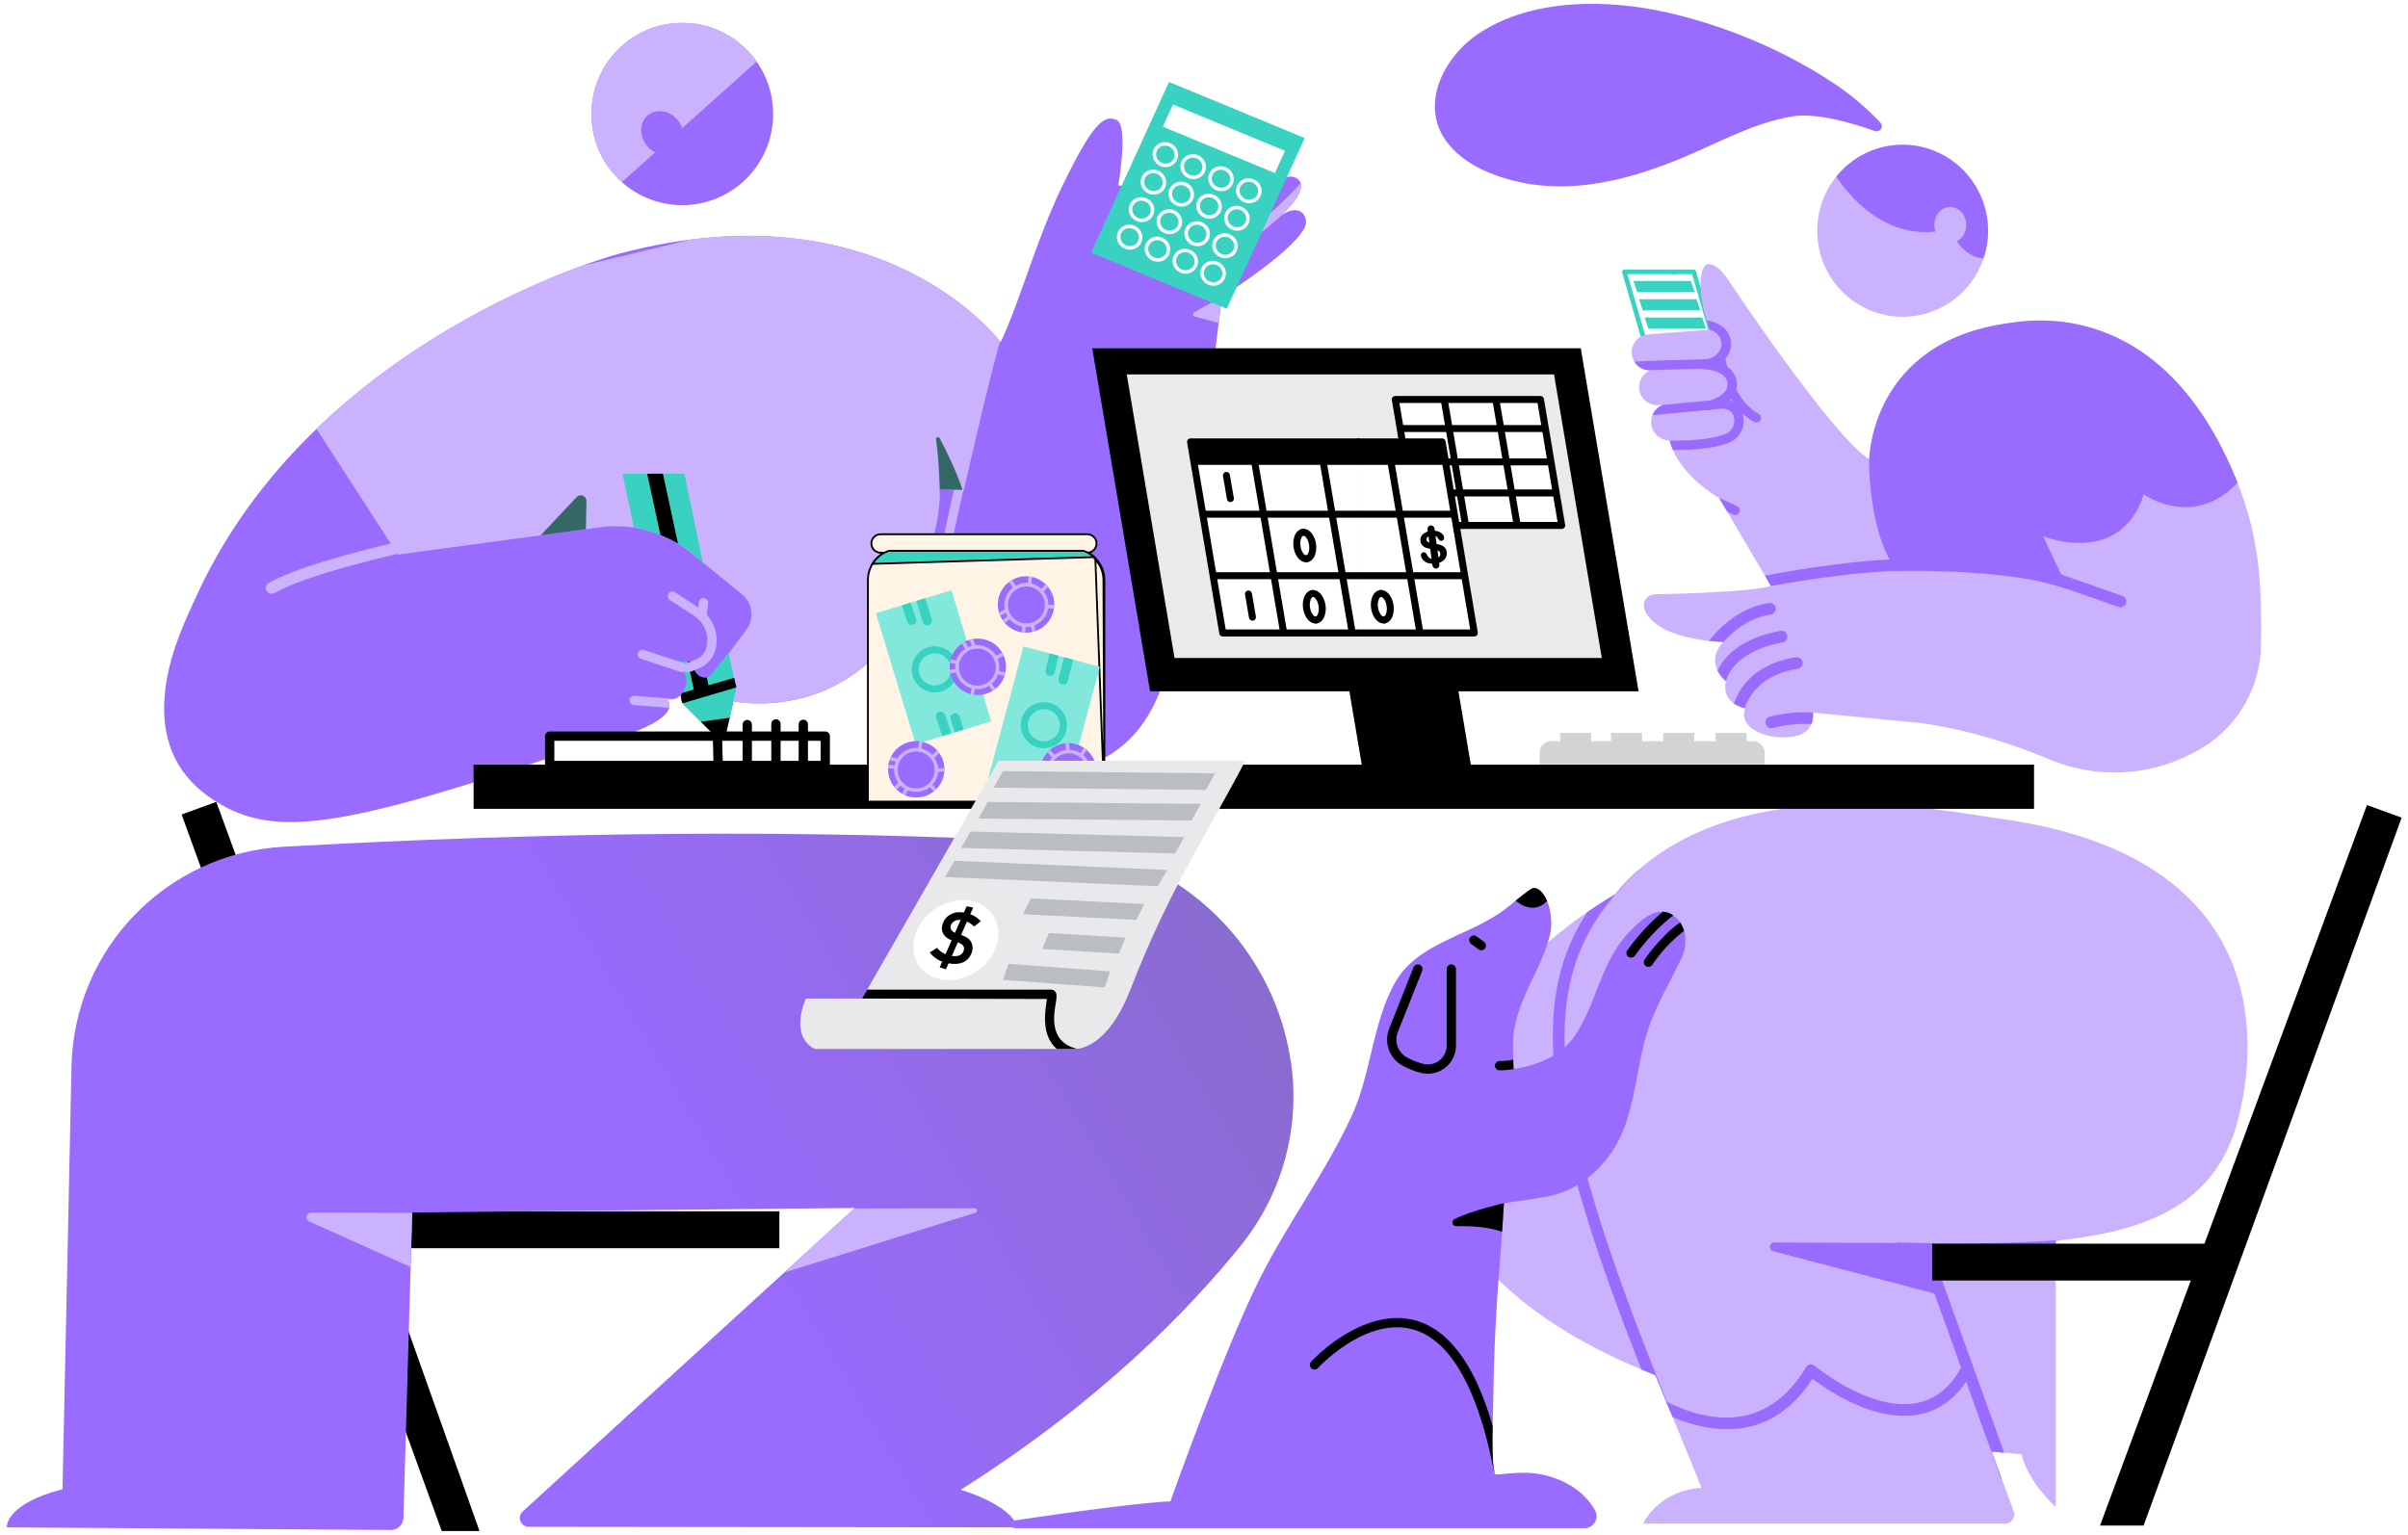 <svg width="265" height="169" viewBox="0 0 265 169" fill="none" xmlns="http://www.w3.org/2000/svg">
<path fill-rule="evenodd" clip-rule="evenodd" d="M40.23 133.331H85.769V137.394H41.71L52.768 168.527H48.613L19.989 89.654L23.805 88.263L40.23 133.331Z" fill="black"/>
<path fill-rule="evenodd" clip-rule="evenodd" d="M6.879 163.925C6.879 163.925 7.44 137.561 7.87 117.377C8.145 104.451 18.328 93.916 31.237 93.203C59.763 91.61 87.925 91.205 115.506 92.688C128.903 93.41 139.965 103.413 142.027 116.67C142.034 116.669 142.034 116.669 142.034 116.669C143.163 123.92 141.193 131.311 136.604 137.037C130.781 144.277 120.95 154.363 105.727 163.984C105.727 163.984 111.357 165.611 111.932 168.126C111.932 168.126 69.101 168.076 58.185 168.064C57.783 168.063 57.423 167.816 57.278 167.441C57.132 167.066 57.232 166.64 57.529 166.37C65.197 159.361 94.073 132.967 94.073 132.967L45.365 133.462C45.365 133.462 44.583 160.692 44.399 167.088C44.378 167.829 43.768 168.418 43.026 168.413C35.706 168.362 0.748 168.122 0.748 168.122C0.748 168.122 0.507 165.566 6.879 163.925Z" fill="url(#paint0_linear_1_12982)"/>
<path fill-rule="evenodd" clip-rule="evenodd" d="M94.01 133.024L107.264 132.993C107.39 132.993 107.498 133.085 107.517 133.211C107.536 133.336 107.462 133.457 107.34 133.495L86.294 140.078L94.01 133.024ZM45.364 133.5L45.193 139.473L34.014 134.441C33.797 134.343 33.678 134.108 33.728 133.876C33.778 133.643 33.984 133.477 34.221 133.479L45.364 133.5Z" fill="#CAB2FF"/>
<path fill-rule="evenodd" clip-rule="evenodd" d="M110.119 37.671C110.119 37.671 97.248 20.292 68.293 27.882C64.394 28.904 33.51 38.706 21.327 66.245C20.135 68.938 13.712 81.182 23.024 87.727C29.521 92.295 36.488 91.448 60.899 83.279C62.965 82.587 75.689 79.899 73.389 76.961C73.389 76.961 74.415 77.168 74.908 76.485C74.908 76.485 74.965 76.837 75.006 77.097C75.035 77.275 75.119 77.439 75.246 77.567C75.83 78.148 77.583 79.895 78.685 80.995C78.875 81.183 79.152 81.255 79.409 81.18C79.666 81.107 79.863 80.9 79.924 80.638C80.249 79.237 80.724 77.195 80.724 77.195C80.724 77.195 92.304 79.708 99.284 68.424C99.284 68.424 99.574 79.57 108.203 84.069C110.723 85.384 124.715 88.175 128.387 73.745C130.954 63.651 132.829 45.615 134.471 32.657C134.471 32.657 143.045 27.274 143.693 24.696C143.926 23.77 142.986 22.249 140.89 23.788C140.89 23.788 144.02 21.126 142.976 19.872C142.394 19.175 141.204 19.138 138.847 21.157C138.847 21.157 141.783 18.149 140.442 16.946C138.999 15.653 137.325 18.312 135.79 19.743C135.79 19.743 139.205 14.498 137.274 13.593C136.455 13.209 135.571 13.161 132.59 16.915C129.829 20.391 125.914 20.75 123.076 20.409C123.076 20.409 124.193 13.859 122.914 13.224C121.468 12.507 120.166 13.789 117.026 20.23C113.925 26.587 112.379 32.885 110.119 37.671Z" fill="url(#paint1_linear_1_12982)"/>
<path fill-rule="evenodd" clip-rule="evenodd" d="M76.049 26.366C98.439 23.552 109.084 36.352 110.047 37.577C108.587 42.786 106.082 53.916 106.082 53.916L103.447 53.879C103.489 60.382 99.296 68.155 99.296 68.155L99.28 68.428C92.643 79.152 81.704 77.373 80.671 77.22L81.008 75.524L80.131 73.064L79.858 72.367C79.858 72.367 81.068 70.745 82.14 69.308C83.045 68.095 82.834 66.385 81.661 65.43C79.316 63.518 75.844 60.688 75.844 60.688C75.824 60.672 75.804 60.657 75.784 60.641C72.994 58.507 69.469 57.572 65.989 58.044C58.613 59.042 43.783 61.051 43.783 61.051L34.83 47.208C45.275 37.131 57.528 31.64 64.052 29.258L76.049 26.366Z" fill="#CAB2FF"/>
<path fill-rule="evenodd" clip-rule="evenodd" d="M74.912 76.511C75.162 76.207 75.988 75.06 75.247 73.954L74.205 72.694C74.205 72.694 75.667 72.904 76.261 72.848C76.261 72.848 76.18 74.311 77.388 74.566C77.719 74.635 78.06 74.511 78.27 74.246C78.853 73.513 80.159 71.866 80.159 71.866C80.159 71.866 80.888 75.01 81.019 75.578C81.033 75.636 81.033 75.696 81.02 75.753C80.9 76.296 80.264 79.173 80.264 79.173L79.924 80.638C79.863 80.9 79.666 81.107 79.409 81.18C79.152 81.255 78.875 81.183 78.685 80.995C77.583 79.895 75.83 78.148 75.246 77.567C75.119 77.439 75.035 77.275 75.006 77.097L74.912 76.511ZM69.751 58.044C69.751 58.044 74.39 58.723 77.367 62.024L75.316 52.126L68.52 52.166L69.751 58.044Z" fill="#39D2C0"/>
<path fill-rule="evenodd" clip-rule="evenodd" d="M80.3 79.012L80.264 79.172L79.924 80.638C79.863 80.9 79.666 81.107 79.409 81.18C79.152 81.254 78.875 81.183 78.685 80.994L77.125 79.439L80.3 79.012ZM75.694 72.848C75.913 72.859 76.114 72.862 76.261 72.848C76.261 72.848 76.18 74.311 77.388 74.566C77.519 74.593 77.652 74.59 77.778 74.559L77.966 75.434L80.795 74.611L81.019 75.578C81.026 75.608 81.029 75.638 81.029 75.668L75.123 77.411C75.064 77.316 75.024 77.209 75.006 77.097L74.912 76.51C74.957 76.456 75.02 76.375 75.09 76.271L76.354 75.903L75.694 72.848ZM72.679 58.888L71.223 52.15L72.957 52.14L74.609 59.823C73.946 59.438 73.287 59.131 72.679 58.888Z" fill="black"/>
<path fill-rule="evenodd" clip-rule="evenodd" d="M73.637 77.918L69.74 77.606C69.458 77.584 69.247 77.337 69.27 77.055C69.292 76.773 69.539 76.562 69.821 76.585L74.211 76.936C73.79 77.042 73.389 76.961 73.389 76.961C73.641 77.284 73.713 77.604 73.637 77.918ZM75.402 73.086C75.438 73.059 75.478 73.036 75.522 73.019C75.522 73.019 76.013 72.826 76.536 72.621C77.152 72.38 77.609 71.85 77.759 71.205C77.759 71.205 77.759 71.205 77.759 71.205C78.064 69.89 77.515 68.525 76.385 67.787C75.101 66.948 73.728 66.051 73.728 66.051C73.491 65.896 73.424 65.579 73.579 65.342C73.734 65.105 74.051 65.038 74.288 65.193L76.844 66.862L76.912 66.281C76.945 66.001 77.2 65.799 77.481 65.832C77.762 65.865 77.963 66.121 77.93 66.401L77.783 67.648C78.691 68.659 79.074 70.069 78.757 71.436C78.757 71.437 78.757 71.437 78.757 71.437C78.532 72.41 77.841 73.21 76.91 73.575C76.387 73.781 75.896 73.973 75.896 73.973C75.714 74.045 75.515 74.004 75.375 73.885C75.246 73.982 75.073 74.016 74.908 73.961L70.535 72.519C70.266 72.43 70.121 72.14 70.209 71.871C70.298 71.603 70.588 71.457 70.856 71.546L75.229 72.988C75.294 73.01 75.353 73.043 75.402 73.086ZM106.263 48.303C106.263 48.303 102.53 63.957 101.711 70.948C101.678 71.229 101.879 71.484 102.161 71.517C102.441 71.55 102.696 71.348 102.728 71.067C103.544 64.113 107.261 48.541 107.261 48.541C107.326 48.266 107.156 47.989 106.88 47.924C106.606 47.858 106.33 48.028 106.263 48.303ZM46.54 59.001C37.652 60.993 32.222 62.685 29.583 64.155C29.274 64.326 29.163 64.717 29.335 65.026C29.507 65.335 29.897 65.446 30.206 65.274C32.791 63.835 38.116 62.202 46.82 60.251C47.165 60.174 47.382 59.831 47.305 59.486C47.228 59.141 46.885 58.924 46.54 59.001ZM134.629 32.556C134.526 32.622 134.471 32.657 134.471 32.657C134.351 33.595 134.231 34.56 134.111 35.546L131.482 34.855C131.382 34.828 131.307 34.744 131.295 34.641C131.281 34.538 131.331 34.438 131.42 34.386L134.629 32.556ZM143.142 20.172C143.574 21.506 140.89 23.788 140.89 23.788C140.967 23.731 141.043 23.679 141.116 23.631C139.244 25.346 136.716 27.382 134.276 28.456C134.017 28.571 133.715 28.453 133.601 28.194C133.487 27.935 133.604 27.633 133.863 27.519C137.972 25.71 142.329 21.064 143.142 20.172ZM140.792 17.799C140.768 19.188 138.847 21.157 138.847 21.157C138.988 21.035 139.126 20.921 139.261 20.814C137.375 22.627 134.643 25.023 132.244 26.242C131.992 26.37 131.683 26.269 131.555 26.017C131.427 25.765 131.528 25.456 131.78 25.328C135.65 23.363 140.402 18.225 140.792 17.799ZM137.662 15.906C137.14 17.67 135.79 19.743 135.79 19.743C135.832 19.704 135.875 19.664 135.916 19.623C134.353 21.259 132.243 23.05 129.869 23.95C129.604 24.05 129.308 23.917 129.208 23.653C129.108 23.389 129.241 23.092 129.505 22.992C133.603 21.438 136.855 17.065 137.662 15.906Z" fill="#CAB2FF"/>
<path fill-rule="evenodd" clip-rule="evenodd" d="M59.497 58.924L63.459 54.718C63.637 54.529 63.914 54.469 64.154 54.568C64.395 54.666 64.55 54.903 64.544 55.163L64.477 58.25L59.497 58.924ZM103.438 54.514C103.427 53.956 103.347 50.65 103.006 48.382C102.981 48.274 103.04 48.165 103.144 48.127C103.246 48.088 103.363 48.133 103.413 48.231C104.153 49.641 105.278 51.928 105.922 53.915L103.447 53.881C103.448 54.091 103.445 54.302 103.438 54.514Z" fill="#346864"/>
<path d="M75.085 22.583C80.607 22.583 85.084 18.091 85.084 12.55C85.084 7.009 80.607 2.518 75.085 2.518C69.562 2.518 65.086 7.009 65.086 12.55C65.086 18.091 69.562 22.583 75.085 22.583Z" fill="#996BFF"/>
<path fill-rule="evenodd" clip-rule="evenodd" d="M68.437 20.042C66.381 18.204 65.086 15.527 65.086 12.55C65.086 7.013 69.566 2.518 75.085 2.518C78.465 2.518 81.456 4.204 83.266 6.784L75.077 14.105C74.979 13.817 74.829 13.536 74.627 13.277C73.771 12.183 72.299 11.903 71.341 12.652C70.384 13.402 70.301 14.898 71.156 15.991C71.422 16.331 71.748 16.592 72.099 16.769L68.437 20.042Z" fill="#CAB2FF"/>
<path d="M186.403 29.925H178.762L181.984 41.023H189.625L186.403 29.925Z" fill="white"/>
<path fill-rule="evenodd" clip-rule="evenodd" d="M182.173 40.77H184.585C184.724 40.77 184.838 40.883 184.838 41.023C184.838 41.163 184.724 41.276 184.585 41.276H181.983C181.871 41.276 181.772 41.202 181.741 41.094L178.519 29.995C178.497 29.919 178.512 29.837 178.56 29.773C178.608 29.709 178.682 29.672 178.762 29.672H184.122C184.262 29.672 184.375 29.785 184.375 29.925C184.375 30.065 184.262 30.178 184.122 30.178H179.099L182.173 40.77Z" fill="#39D2C0"/>
<path fill-rule="evenodd" clip-rule="evenodd" d="M186.213 30.178H184.122C183.982 30.178 183.869 30.065 183.869 29.925C183.869 29.785 183.982 29.672 184.122 29.672H186.403C186.515 29.672 186.614 29.746 186.645 29.854L189.867 40.952C189.889 41.029 189.875 41.111 189.827 41.175C189.779 41.239 189.704 41.276 189.625 41.276H184.585C184.445 41.276 184.331 41.163 184.332 41.023C184.332 40.883 184.446 40.77 184.585 40.77H189.287L186.213 30.178Z" fill="#39D2C0"/>
<path d="M186.076 30.921H179.75L180.174 32.149H186.5L186.076 30.921Z" fill="#39D2C0"/>
<path d="M186.696 32.938H180.37L180.794 34.165H187.12L186.696 32.938Z" fill="#39D2C0"/>
<path d="M187.317 34.954H180.991L181.415 36.181H187.741L187.317 34.954Z" fill="#39D2C0"/>
<path d="M187.937 36.967H181.611L182.035 38.194H188.361L187.937 36.967Z" fill="#39D2C0"/>
<path d="M188.557 38.983H182.231L182.655 40.211H188.981L188.557 38.983Z" fill="#39D2C0"/>
<path fill-rule="evenodd" clip-rule="evenodd" d="M188.162 36.297C187.912 35.592 186.421 31.184 187.573 29.313C187.651 29.191 187.775 29.106 187.916 29.079C188.326 29.013 189.2 29.186 190.436 31.179C190.436 31.179 201.661 48.038 205.713 50.557C205.713 50.557 205.821 37.684 220.978 35.579C223.081 35.286 237.868 32.413 246.155 52.929C248.897 59.717 248.866 65.144 248.817 70.945C248.785 75.543 246.399 79.805 242.493 82.232C237.375 85.415 231.028 85.912 225.477 83.564C221.753 81.994 216.946 80.399 211.49 79.596L199.511 78.438C199.511 78.438 200.11 81.711 195.15 81.081C195.15 81.081 191.246 80.566 192.026 77.947C192.026 77.947 189.394 77.521 189.938 74.978C189.938 74.978 187.443 73.031 189.658 70.655C189.658 70.655 182.457 70.569 180.993 67.139C180.87 66.843 180.862 66.51 180.974 66.208C181.108 65.835 181.457 65.438 182.306 65.409C182.306 65.409 192.268 65.256 194.889 64.505L189.194 54.818C189.194 54.818 184.759 52.38 183.737 48.483C182.684 48.487 181.79 47.675 181.709 46.608C181.64 45.696 182.188 44.878 183 44.565L182.534 44.6C181.432 44.683 180.471 43.856 180.388 42.755C180.322 41.867 180.847 41.069 181.631 40.751C180.567 40.8 179.651 39.993 179.571 38.926C179.489 37.838 180.305 36.889 181.391 36.807L188.162 36.297Z" fill="url(#paint2_linear_1_12982)"/>
<path fill-rule="evenodd" clip-rule="evenodd" d="M199.347 79.701C197.003 79.566 195.121 80.129 195.121 80.129C194.781 80.231 194.424 80.038 194.323 79.7C194.222 79.361 194.414 79.004 194.753 78.901C194.753 78.901 197.491 78.08 200.598 78.544L199.511 78.439C199.511 78.439 199.624 79.055 199.347 79.701ZM190.82 77.447C191.269 76.087 192.794 73.088 197.642 72.348C197.991 72.295 198.319 72.535 198.371 72.885C198.425 73.234 198.184 73.561 197.834 73.615C193.559 74.267 192.324 76.953 192.009 77.945C191.909 77.926 191.344 77.809 190.82 77.447ZM189.013 73.805C189.639 72.469 191.347 70.298 195.936 69.443C196.283 69.379 196.619 69.608 196.683 69.956C196.748 70.303 196.517 70.638 196.17 70.703C190.445 71.769 189.92 75.059 189.938 74.979C189.938 74.979 189.365 74.532 189.013 73.805ZM188.068 70.546C188.818 69.574 191.19 66.871 194.692 66.369C195.041 66.319 195.367 66.562 195.417 66.912C195.467 67.262 195.223 67.587 194.874 67.637C192.409 67.99 190.602 69.606 189.649 70.662C189.53 70.659 188.913 70.638 188.068 70.546ZM225.327 64.062L233.148 66.811C233.481 66.929 233.848 66.753 233.966 66.419C234.082 66.086 233.907 65.72 233.574 65.603L225.752 62.853C225.418 62.736 225.053 62.912 224.935 63.245C224.818 63.579 224.994 63.945 225.327 64.062ZM194.222 63.37C195.043 63.207 204.081 61.452 210.674 61.523C211.027 61.527 211.312 61.817 211.308 62.17C211.304 62.524 211.013 62.808 210.66 62.804C203.859 62.731 194.714 64.557 194.889 64.507L194.222 63.37ZM189.194 54.819L191.176 55.71C191.434 55.829 191.544 56.134 191.426 56.391C191.306 56.647 191.001 56.759 190.745 56.64L190.085 56.333L189.194 54.819ZM187.826 35.255C188.986 35.444 189.811 36.063 190.11 36.553C190.781 37.646 190.515 38.719 189.875 39.483C189.916 39.686 189.986 39.997 190.093 40.375C190.248 40.484 190.378 40.598 190.487 40.711C191.08 41.327 191.119 41.981 191.13 42.183C191.143 42.426 191.121 42.652 191.07 42.862C191.629 43.913 192.415 44.95 193.526 45.547C193.774 45.681 193.868 45.992 193.735 46.241C193.602 46.49 193.29 46.584 193.04 46.45C192.57 46.197 192.147 45.878 191.767 45.516C191.768 45.52 191.77 45.525 191.771 45.53C192.187 46.831 191.52 48.236 190.244 48.733C188.302 49.495 185.58 49.546 184.093 49.505C183.95 49.177 183.829 48.836 183.737 48.484C183.606 48.484 187.629 48.658 189.87 47.779C190.651 47.474 191.055 46.609 190.787 45.815C190.783 45.806 190.781 45.797 190.778 45.788C190.586 45.26 190.061 44.926 189.499 44.979L188.444 45.079C188.241 45.139 188.113 45.165 188.113 45.165C188.011 45.186 187.908 45.175 187.819 45.138L181.849 45.702C182.057 45.185 182.473 44.769 183 44.566L188.255 44.067C188.567 43.968 189.037 43.785 189.438 43.484C189.815 43.201 190.139 42.805 190.107 42.239C190.1 42.127 190.078 41.765 189.749 41.422C189.342 41 188.542 40.645 187.014 40.61C186.973 40.609 186.933 40.603 186.896 40.593C185.106 40.652 183.272 40.68 181.448 40.752C180.778 40.721 180.184 40.352 179.85 39.802C182.501 39.651 185.206 39.641 187.792 39.534C188.157 39.519 188.555 39.331 188.874 39.046C188.918 38.968 188.982 38.903 189.06 38.857C189.457 38.399 189.626 37.761 189.237 37.088C188.876 36.465 188.162 36.298 188.162 36.298C188.103 36.131 187.974 35.755 187.826 35.255ZM191.066 45.181C190.893 45.254 190.866 45.33 190.854 45.355C190.88 45.316 190.914 45.281 190.951 45.251C190.986 45.223 191.024 45.2 191.066 45.181L191.075 45.178L191.066 45.181ZM190.491 43.912C190.442 43.965 190.39 44.017 190.337 44.066C190.459 44.108 190.577 44.159 190.69 44.22C190.62 44.118 190.555 44.015 190.491 43.912Z" fill="#996BFF"/>
<path fill-rule="evenodd" clip-rule="evenodd" d="M205.671 50.531L205.713 50.558C205.713 50.558 205.821 37.684 220.978 35.58C223.081 35.288 237.868 32.413 246.155 52.93C246.185 53.001 246.213 53.072 246.241 53.143C241.329 58.313 235.93 54.416 235.93 54.416C233.289 62.488 224.847 59.02 224.847 59.02L227.578 64.852C221.199 62.509 208.792 62.849 208.792 62.849C206.219 59.607 205.731 53.769 205.671 50.531Z" fill="#996BFF"/>
<path fill-rule="evenodd" clip-rule="evenodd" d="M224.592 63.989C224.592 63.989 222.944 58.671 221.758 54.847C221.705 54.675 221.792 54.492 221.958 54.424C222.124 54.356 222.315 54.427 222.397 54.587C224.497 58.693 227.662 64.879 227.662 64.879L224.592 63.989Z" fill="#996BFF"/>
<path fill-rule="evenodd" clip-rule="evenodd" d="M177.75 98.418C189.643 83.992 214.27 89.343 219.691 90.058C254.78 94.684 246.997 121.638 245.729 125.08C242.944 132.635 236.238 135.557 226.232 136.573V165.894C226.232 165.894 223.177 163.166 222.475 160.068C222.475 160.068 221.271 159.994 219.188 159.785C219.188 159.785 220.773 164.086 221.607 166.351C221.722 166.661 221.677 167.007 221.488 167.277C221.299 167.549 220.991 167.71 220.66 167.71H180.815C182.985 163.749 187.258 163.782 187.258 163.782C185.588 159.601 183.866 155.535 182.171 151.384C171.259 147.024 161.637 140.552 158.702 130.996C157.563 127.289 156.89 110.976 177.75 98.418Z" fill="url(#paint3_linear_1_12982)"/>
<path fill-rule="evenodd" clip-rule="evenodd" d="M183.362 154.278C187.329 156.28 194.197 158.137 198.749 150.498C198.845 150.336 199.008 150.225 199.194 150.193C199.379 150.163 199.569 150.215 199.714 150.337C199.714 150.337 202.56 152.744 206.062 153.933C208.081 154.618 210.325 154.908 212.342 153.998C213.677 153.395 214.901 152.264 215.902 150.402C216.068 150.091 216.457 149.973 216.769 150.141C217.081 150.309 217.197 150.697 217.029 151.008C215.867 153.172 214.421 154.465 212.868 155.165C210.551 156.212 207.969 155.934 205.649 155.146C202.893 154.21 200.518 152.566 199.465 151.77C194.888 158.81 188.405 157.815 184.068 155.985L183.765 155.256C183.659 154.999 183.553 154.741 183.446 154.484L183.362 154.278Z" fill="#996BFF"/>
<path fill-rule="evenodd" clip-rule="evenodd" d="M212.126 136.838C212.126 136.838 201.25 136.793 195.264 136.769C195.02 136.768 194.811 136.95 194.779 137.193C194.748 137.437 194.902 137.666 195.139 137.727C201.411 139.372 213.426 142.524 213.426 142.524L212.126 136.838Z" fill="#996BFF"/>
<path fill-rule="evenodd" clip-rule="evenodd" d="M227.016 136.489C226.756 136.518 226.495 136.546 226.232 136.573V137.824C221.456 138.123 217.031 138.198 212.716 138.139L220.556 159.915C220.157 159.879 219.698 159.837 219.188 159.786L220.331 162.889C220.265 162.823 220.212 162.743 220.178 162.649L211.346 138.117C210.539 138.1 209.736 138.08 208.933 138.056C208.58 138.045 208.302 137.749 208.313 137.397C208.323 137.043 208.619 136.765 208.971 136.776C214.718 136.949 220.533 136.928 227.016 136.489ZM180.969 95.211C173.667 101.722 170.788 108.827 172.801 121.205C174.172 129.635 177.788 140.468 183.791 155.135C183.831 155.231 183.845 155.333 183.837 155.43C183.281 154.086 182.725 152.74 182.172 151.384C181.66 151.181 181.153 150.972 180.648 150.758C175.761 138.398 172.763 128.949 171.537 121.411C170.037 112.195 171.155 105.783 174.68 100.397C175.647 99.728 176.669 99.069 177.75 98.418C178.741 97.216 179.819 96.152 180.969 95.211Z" fill="#996BFF"/>
<path d="M209.384 34.871C214.575 34.871 218.782 30.633 218.782 25.404C218.782 20.175 214.575 15.936 209.384 15.936C204.193 15.936 199.986 20.175 199.986 25.404C199.986 30.633 204.193 34.871 209.384 34.871Z" fill="#CAB2FF"/>
<path fill-rule="evenodd" clip-rule="evenodd" d="M202.088 19.438C203.812 17.302 206.441 15.935 209.385 15.935C214.572 15.935 218.783 20.178 218.783 25.403C218.783 26.471 218.608 27.498 218.283 28.456C216.626 28.311 215.684 27.076 215.36 26.56C215.966 26.248 216.387 25.56 216.387 24.762C216.387 23.672 215.6 22.786 214.628 22.786C213.657 22.786 212.869 23.672 212.869 24.762C212.869 25.02 212.913 25.267 212.994 25.492C207.039 26.134 203.252 21.218 202.088 19.438ZM206.356 14.428C206.6 14.51 206.867 14.417 207.007 14.201C207.145 13.985 207.121 13.702 206.946 13.514C206.896 13.453 206.839 13.393 206.78 13.331C205.299 11.787 203.631 10.385 201.854 9.2C196.389 5.552 189.877 2.824 183.476 1.376C176.863 -0.119 168.608 -0.203 162.765 3.667C158.921 6.212 156.046 11.599 159.36 15.805C160.549 17.314 162.257 18.363 164.022 19.069C171.168 21.927 178.619 20.124 185.408 17.262C189.273 15.632 193.116 13.472 197.326 12.801C199.969 12.38 204.046 13.61 206.356 14.428Z" fill="#996BFF"/>
<path fill-rule="evenodd" clip-rule="evenodd" d="M242.601 136.894L260.484 88.613L264.3 90.004L235.903 167.924H231.108L241.097 140.955H212.646V136.894H242.601Z" fill="black"/>
<path d="M173.963 38.337H120.203L126.564 76.093H180.324L173.963 38.337Z" fill="black"/>
<path d="M160.185 74.212H148.182L149.928 84.576H161.931L160.185 74.212Z" fill="black"/>
<path d="M171.022 41.215H123.998L129.256 72.428H176.28L171.022 41.215Z" fill="#EAEAEB"/>
<path d="M169.53 43.974H153.552L155.888 57.838H171.866L169.53 43.974Z" fill="white"/>
<path fill-rule="evenodd" clip-rule="evenodd" d="M154.007 44.358L154.815 49.154C154.85 49.363 154.709 49.561 154.499 49.596C154.29 49.632 154.092 49.491 154.056 49.281L153.173 44.037C153.154 43.926 153.185 43.812 153.259 43.725C153.332 43.639 153.439 43.589 153.552 43.589H169.53C169.718 43.589 169.878 43.725 169.909 43.91L170.793 49.154C170.828 49.363 170.686 49.561 170.477 49.596C170.268 49.632 170.07 49.491 170.035 49.281L169.205 44.358H154.007Z" fill="black"/>
<path fill-rule="evenodd" clip-rule="evenodd" d="M171.411 57.454L170.035 49.282C169.999 49.073 170.14 48.874 170.35 48.839C170.559 48.804 170.757 48.945 170.792 49.154L172.245 57.775C172.263 57.886 172.232 58 172.159 58.087C172.086 58.173 171.979 58.223 171.866 58.223H155.888C155.7 58.223 155.54 58.087 155.509 57.902L154.056 49.282C154.021 49.073 154.162 48.874 154.372 48.839C154.581 48.804 154.779 48.945 154.814 49.154L156.213 57.454H171.411Z" fill="black"/>
<path fill-rule="evenodd" clip-rule="evenodd" d="M161.675 57.838H160.896L158.545 43.974H159.325L161.675 57.838ZM167.359 57.838H166.579L164.229 43.974H165.008L167.359 57.838Z" fill="black"/>
<path fill-rule="evenodd" clip-rule="evenodd" d="M171.328 54.647H155.35L155.221 53.878H171.199L171.328 54.647ZM170.753 51.229H154.775L154.646 50.461H170.624L170.753 51.229ZM170.134 47.554H154.156L154.025 46.785H170.005L170.134 47.554Z" fill="black"/>
<path fill-rule="evenodd" clip-rule="evenodd" d="M149.498 69.674H162.25L158.707 48.642H149.499" fill="white"/>
<path fill-rule="evenodd" clip-rule="evenodd" d="M158.382 49.026H149.498C149.286 49.026 149.114 48.853 149.114 48.641C149.114 48.429 149.286 48.257 149.498 48.257H158.707C158.895 48.257 159.055 48.392 159.086 48.577L162.629 69.61C162.648 69.722 162.617 69.836 162.544 69.922C162.471 70.008 162.363 70.058 162.25 70.058H149.498C149.286 70.058 149.114 69.886 149.114 69.674C149.114 69.462 149.286 69.29 149.498 69.29H161.796L158.382 49.026Z" fill="black"/>
<path fill-rule="evenodd" clip-rule="evenodd" d="M149.498 48.642H131.021L134.565 69.674H149.498" fill="white"/>
<path fill-rule="evenodd" clip-rule="evenodd" d="M134.889 69.29H149.498C149.71 69.29 149.883 69.462 149.883 69.674C149.882 69.886 149.711 70.058 149.498 70.058H134.564C134.377 70.058 134.217 69.923 134.186 69.738L130.642 48.705C130.623 48.594 130.655 48.48 130.728 48.393C130.801 48.307 130.908 48.257 131.021 48.257H149.498C149.71 48.257 149.883 48.429 149.883 48.641C149.883 48.853 149.711 49.026 149.498 49.026H131.476L134.889 69.29Z" fill="black"/>
<path d="M158.707 48.642H131.022L131.447 51.167H159.133L158.707 48.642Z" fill="black"/>
<path fill-rule="evenodd" clip-rule="evenodd" d="M161.254 63.757H133.567L133.438 62.988H161.124L161.254 63.757ZM160.112 56.983H132.427L132.297 56.214H159.983L160.112 56.983Z" fill="black"/>
<path fill-rule="evenodd" clip-rule="evenodd" d="M141.66 69.674H140.881L137.316 48.642H138.095L141.66 69.674ZM149.205 69.674H148.424L144.859 48.642H145.639L149.205 69.674ZM156.654 69.674H155.875L152.31 48.642H153.089L156.654 69.674Z" fill="black"/>
<path d="M159.217 60.822C159.233 61.032 159.193 61.227 159.096 61.406C158.993 61.581 158.843 61.725 158.635 61.84C158.427 61.949 158.175 62.018 157.879 62.041C157.523 62.069 157.228 62.029 156.987 61.915C156.819 61.835 156.674 61.718 156.561 61.57C156.444 61.422 156.382 61.275 156.37 61.129C156.364 61.041 156.388 60.965 156.448 60.902C156.504 60.834 156.577 60.798 156.672 60.791C156.747 60.785 156.814 60.804 156.873 60.844C156.932 60.888 156.982 60.958 157.025 61.048C157.079 61.157 157.136 61.245 157.197 61.314C157.253 61.384 157.333 61.441 157.432 61.482C157.536 61.523 157.663 61.538 157.819 61.526C158.034 61.509 158.206 61.446 158.334 61.338C158.462 61.23 158.517 61.103 158.506 60.957C158.497 60.84 158.454 60.75 158.373 60.682C158.297 60.615 158.198 60.568 158.08 60.538C157.961 60.508 157.803 60.481 157.609 60.453C157.348 60.414 157.128 60.362 156.946 60.298C156.764 60.234 156.621 60.137 156.505 60.009C156.394 59.88 156.331 59.718 156.315 59.513C156.3 59.323 156.341 59.148 156.435 58.988C156.534 58.833 156.68 58.704 156.874 58.61C157.073 58.511 157.311 58.453 157.587 58.432C157.807 58.415 158 58.424 158.164 58.465C158.329 58.506 158.47 58.569 158.582 58.648C158.694 58.728 158.777 58.815 158.835 58.908C158.892 59.002 158.925 59.093 158.932 59.186C158.939 59.269 158.915 59.349 158.859 59.417C158.8 59.49 158.727 59.531 158.637 59.538C158.552 59.544 158.49 59.529 158.442 59.494C158.393 59.454 158.343 59.394 158.286 59.305C158.21 59.178 158.122 59.082 158.026 59.016C157.93 58.95 157.782 58.922 157.576 58.938C157.391 58.953 157.243 59.004 157.134 59.096C157.025 59.183 156.973 59.285 156.981 59.397C156.987 59.465 157.012 59.527 157.056 59.573C157.1 59.623 157.153 59.659 157.226 59.692C157.299 59.721 157.372 59.745 157.444 59.764C157.516 59.778 157.633 59.798 157.797 59.824C158.001 59.857 158.19 59.892 158.36 59.932C158.525 59.978 158.671 60.036 158.792 60.105C158.914 60.174 159.012 60.269 159.087 60.386C159.161 60.503 159.203 60.647 159.217 60.822Z" fill="black"/>
<path fill-rule="evenodd" clip-rule="evenodd" d="M157.1 58.27L157.647 62.256C157.676 62.466 157.87 62.613 158.079 62.584C158.29 62.556 158.437 62.361 158.409 62.151L157.862 58.166C157.834 57.956 157.639 57.809 157.429 57.837C157.219 57.866 157.072 58.06 157.1 58.27Z" fill="black"/>
<path fill-rule="evenodd" clip-rule="evenodd" d="M134.588 52.397L135.028 54.952C135.064 55.16 135.263 55.301 135.472 55.265C135.681 55.229 135.822 55.03 135.785 54.821L135.345 52.267C135.31 52.057 135.111 51.917 134.902 51.953C134.693 51.989 134.552 52.188 134.588 52.397Z" fill="black"/>
<path fill-rule="evenodd" clip-rule="evenodd" d="M137.015 65.449L137.455 68.004C137.49 68.213 137.69 68.353 137.899 68.317C138.108 68.281 138.249 68.082 138.212 67.873L137.772 65.319C137.736 65.11 137.538 64.969 137.329 65.005C137.12 65.041 136.979 65.24 137.015 65.449Z" fill="black"/>
<path fill-rule="evenodd" clip-rule="evenodd" d="M143.434 58.974C143.551 58.956 143.65 59.053 143.744 59.172C143.902 59.367 144.017 59.654 144.065 59.979C144.112 60.305 144.082 60.612 143.987 60.844C143.93 60.985 143.863 61.106 143.746 61.123C143.536 61.154 143.391 61.349 143.421 61.559C143.452 61.769 143.646 61.914 143.856 61.884C144.152 61.841 144.415 61.653 144.597 61.344C144.805 60.988 144.91 60.45 144.826 59.869C144.741 59.288 144.488 58.802 144.187 58.52C143.925 58.275 143.62 58.17 143.323 58.213C143.113 58.243 142.968 58.438 142.999 58.648C143.029 58.858 143.224 59.004 143.434 58.974Z" fill="black"/>
<path fill-rule="evenodd" clip-rule="evenodd" d="M143.746 61.122C143.63 61.139 143.53 61.042 143.435 60.923C143.279 60.728 143.163 60.442 143.116 60.116C143.069 59.79 143.098 59.483 143.192 59.251C143.25 59.11 143.318 58.989 143.434 58.972C143.644 58.942 143.79 58.747 143.76 58.537C143.729 58.327 143.533 58.181 143.323 58.212C143.027 58.255 142.766 58.442 142.584 58.751C142.374 59.108 142.271 59.645 142.355 60.226C142.439 60.807 142.691 61.293 142.994 61.575C143.256 61.82 143.56 61.926 143.856 61.883C144.066 61.852 144.212 61.657 144.182 61.447C144.152 61.237 143.956 61.091 143.746 61.122Z" fill="black"/>
<path fill-rule="evenodd" clip-rule="evenodd" d="M144.481 65.716C144.599 65.699 144.697 65.796 144.792 65.915C144.949 66.11 145.065 66.396 145.112 66.722C145.16 67.048 145.13 67.355 145.035 67.587C144.978 67.728 144.911 67.849 144.793 67.866C144.583 67.896 144.438 68.091 144.469 68.301C144.499 68.511 144.694 68.657 144.904 68.626C145.2 68.583 145.462 68.396 145.645 68.086C145.853 67.73 145.958 67.192 145.873 66.611C145.789 66.031 145.536 65.545 145.235 65.262C144.972 65.017 144.667 64.912 144.371 64.955C144.161 64.986 144.016 65.181 144.046 65.391C144.077 65.601 144.271 65.746 144.481 65.716Z" fill="black"/>
<path fill-rule="evenodd" clip-rule="evenodd" d="M144.793 67.864C144.677 67.881 144.578 67.785 144.483 67.666C144.327 67.47 144.211 67.184 144.164 66.858C144.116 66.532 144.146 66.225 144.24 65.993C144.297 65.852 144.365 65.731 144.481 65.715C144.691 65.684 144.838 65.489 144.807 65.279C144.777 65.069 144.581 64.924 144.371 64.954C144.075 64.997 143.813 65.184 143.631 65.494C143.422 65.85 143.318 66.388 143.403 66.969C143.487 67.55 143.739 68.036 144.041 68.318C144.304 68.563 144.608 68.668 144.904 68.625C145.114 68.595 145.26 68.399 145.23 68.189C145.199 67.98 145.003 67.834 144.793 67.864Z" fill="black"/>
<path fill-rule="evenodd" clip-rule="evenodd" d="M151.969 65.713C152.086 65.696 152.184 65.793 152.279 65.912C152.437 66.107 152.552 66.393 152.6 66.719C152.647 67.045 152.617 67.352 152.522 67.584C152.465 67.725 152.398 67.846 152.281 67.863C152.071 67.893 151.926 68.088 151.956 68.298C151.986 68.508 152.181 68.654 152.391 68.624C152.687 68.581 152.95 68.393 153.132 68.084C153.34 67.727 153.445 67.19 153.36 66.609C153.276 66.028 153.023 65.542 152.722 65.26C152.459 65.015 152.154 64.91 151.858 64.953C151.648 64.983 151.503 65.178 151.534 65.388C151.564 65.598 151.759 65.744 151.969 65.713Z" fill="black"/>
<path fill-rule="evenodd" clip-rule="evenodd" d="M152.281 67.862C152.164 67.879 152.065 67.782 151.97 67.663C151.814 67.467 151.698 67.181 151.651 66.856C151.604 66.53 151.633 66.223 151.727 65.991C151.784 65.85 151.853 65.729 151.969 65.712C152.179 65.681 152.325 65.486 152.295 65.276C152.264 65.066 152.068 64.921 151.858 64.951C151.562 64.994 151.301 65.182 151.119 65.491C150.909 65.847 150.806 66.385 150.89 66.966C150.974 67.547 151.226 68.033 151.529 68.315C151.791 68.56 152.095 68.665 152.391 68.622C152.601 68.592 152.747 68.397 152.717 68.187C152.686 67.977 152.491 67.831 152.281 67.862Z" fill="black"/>
<path d="M143.582 15.196L128.649 9.02L120.074 27.809L135.007 33.985L143.582 15.196Z" fill="#39D2C0"/>
<path d="M141.419 16.604L129.085 11.503L127.971 13.946L140.304 19.046L141.419 16.604Z" fill="white"/>
<path fill-rule="evenodd" clip-rule="evenodd" d="M128.638 16.115C129.158 16.34 129.408 16.927 129.191 17.428C128.974 17.929 128.375 18.148 127.855 17.923L127.703 18.276C128.42 18.587 129.244 18.272 129.543 17.58C129.843 16.889 129.508 16.073 128.791 15.762L128.638 16.115Z" fill="white"/>
<path fill-rule="evenodd" clip-rule="evenodd" d="M127.855 17.924C127.336 17.699 127.086 17.112 127.303 16.611C127.519 16.11 128.118 15.891 128.638 16.116L128.791 15.763C128.072 15.452 127.249 15.767 126.949 16.458C126.65 17.15 126.984 17.966 127.703 18.277L127.855 17.924Z" fill="white"/>
<path fill-rule="evenodd" clip-rule="evenodd" d="M127.328 19.143C127.847 19.368 128.097 19.955 127.88 20.456C127.663 20.957 127.064 21.176 126.545 20.951L126.392 21.304C127.11 21.615 127.933 21.3 128.233 20.608C128.532 19.917 128.198 19.101 127.48 18.79L127.328 19.143Z" fill="white"/>
<path fill-rule="evenodd" clip-rule="evenodd" d="M126.545 20.952C126.025 20.727 125.775 20.14 125.992 19.64C126.209 19.139 126.808 18.919 127.328 19.144L127.48 18.791C126.762 18.48 125.938 18.795 125.639 19.486C125.339 20.178 125.674 20.994 126.392 21.305L126.545 20.952Z" fill="white"/>
<path fill-rule="evenodd" clip-rule="evenodd" d="M126.017 22.171C126.537 22.396 126.787 22.983 126.57 23.484C126.353 23.985 125.754 24.205 125.234 23.98L125.082 24.332C125.799 24.643 126.623 24.328 126.922 23.637C127.222 22.945 126.887 22.129 126.17 21.819L126.017 22.171Z" fill="white"/>
<path fill-rule="evenodd" clip-rule="evenodd" d="M125.234 23.981C124.714 23.756 124.465 23.169 124.681 22.668C124.898 22.167 125.497 21.947 126.017 22.172L126.17 21.82C125.451 21.509 124.627 21.823 124.328 22.515C124.028 23.206 124.363 24.022 125.082 24.333L125.234 23.981Z" fill="white"/>
<path fill-rule="evenodd" clip-rule="evenodd" d="M124.706 25.199C125.226 25.424 125.476 26.011 125.259 26.512C125.042 27.013 124.443 27.233 123.923 27.008L123.771 27.36C124.488 27.671 125.312 27.357 125.611 26.665C125.911 25.973 125.576 25.157 124.859 24.847L124.706 25.199Z" fill="white"/>
<path fill-rule="evenodd" clip-rule="evenodd" d="M123.924 27.009C123.404 26.784 123.154 26.197 123.371 25.696C123.588 25.195 124.187 24.975 124.706 25.2L124.859 24.848C124.14 24.537 123.317 24.851 123.017 25.543C122.718 26.235 123.052 27.05 123.771 27.361L123.924 27.009Z" fill="white"/>
<path fill-rule="evenodd" clip-rule="evenodd" d="M131.701 17.439C132.22 17.664 132.47 18.252 132.253 18.752C132.037 19.253 131.438 19.473 130.918 19.248L130.765 19.601C131.483 19.911 132.306 19.597 132.606 18.905C132.905 18.213 132.571 17.397 131.853 17.087L131.701 17.439Z" fill="white"/>
<path fill-rule="evenodd" clip-rule="evenodd" d="M130.918 19.249C130.398 19.024 130.148 18.437 130.365 17.936C130.582 17.435 131.181 17.215 131.701 17.44L131.853 17.088C131.135 16.777 130.311 17.091 130.012 17.783C129.712 18.475 130.047 19.29 130.765 19.601L130.918 19.249Z" fill="white"/>
<path fill-rule="evenodd" clip-rule="evenodd" d="M130.39 20.468C130.91 20.692 131.16 21.28 130.943 21.78C130.726 22.281 130.127 22.501 129.607 22.276L129.454 22.629C130.172 22.939 130.996 22.625 131.295 21.933C131.595 21.241 131.26 20.425 130.543 20.115L130.39 20.468Z" fill="white"/>
<path fill-rule="evenodd" clip-rule="evenodd" d="M129.607 22.277C129.087 22.052 128.838 21.465 129.054 20.964C129.271 20.463 129.87 20.244 130.39 20.468L130.543 20.116C129.824 19.805 129 20.119 128.701 20.811C128.401 21.503 128.736 22.318 129.454 22.63L129.607 22.277Z" fill="white"/>
<path fill-rule="evenodd" clip-rule="evenodd" d="M129.079 23.496C129.599 23.721 129.849 24.308 129.632 24.809C129.415 25.309 128.816 25.529 128.297 25.304L128.144 25.657C128.861 25.967 129.685 25.653 129.985 24.961C130.284 24.269 129.95 23.454 129.232 23.143L129.079 23.496Z" fill="white"/>
<path fill-rule="evenodd" clip-rule="evenodd" d="M128.297 25.305C127.777 25.08 127.527 24.493 127.744 23.992C127.961 23.491 128.56 23.272 129.079 23.497L129.232 23.144C128.513 22.833 127.69 23.147 127.39 23.839C127.091 24.531 127.425 25.347 128.144 25.658L128.297 25.305Z" fill="white"/>
<path fill-rule="evenodd" clip-rule="evenodd" d="M127.769 26.524C128.288 26.749 128.538 27.336 128.321 27.837C128.105 28.338 127.506 28.557 126.986 28.332L126.833 28.685C127.551 28.995 128.374 28.681 128.674 27.989C128.973 27.297 128.639 26.482 127.921 26.171L127.769 26.524Z" fill="white"/>
<path fill-rule="evenodd" clip-rule="evenodd" d="M126.986 28.333C126.466 28.108 126.216 27.521 126.433 27.02C126.65 26.519 127.249 26.3 127.769 26.525L127.921 26.172C127.203 25.861 126.379 26.175 126.08 26.867C125.78 27.559 126.115 28.375 126.833 28.686L126.986 28.333Z" fill="white"/>
<path fill-rule="evenodd" clip-rule="evenodd" d="M134.763 18.767C135.283 18.992 135.533 19.579 135.316 20.079C135.099 20.58 134.5 20.8 133.98 20.575L133.828 20.928C134.545 21.238 135.369 20.924 135.668 20.232C135.968 19.54 135.633 18.724 134.916 18.414L134.763 18.767Z" fill="white"/>
<path fill-rule="evenodd" clip-rule="evenodd" d="M133.98 20.576C133.46 20.351 133.211 19.764 133.427 19.263C133.644 18.762 134.243 18.543 134.763 18.767L134.916 18.415C134.197 18.104 133.373 18.418 133.074 19.11C132.774 19.802 133.109 20.617 133.828 20.929L133.98 20.576Z" fill="white"/>
<path fill-rule="evenodd" clip-rule="evenodd" d="M133.452 21.795C133.972 22.02 134.222 22.607 134.005 23.108C133.788 23.608 133.189 23.828 132.67 23.603L132.517 23.956C133.234 24.266 134.058 23.952 134.358 23.26C134.657 22.568 134.323 21.753 133.605 21.442L133.452 21.795Z" fill="white"/>
<path fill-rule="evenodd" clip-rule="evenodd" d="M132.67 23.604C132.15 23.379 131.9 22.792 132.117 22.291C132.334 21.79 132.933 21.571 133.452 21.796L133.605 21.443C132.887 21.132 132.063 21.446 131.763 22.138C131.464 22.83 131.798 23.646 132.517 23.957L132.67 23.604Z" fill="white"/>
<path fill-rule="evenodd" clip-rule="evenodd" d="M132.142 24.823C132.661 25.048 132.911 25.635 132.694 26.136C132.478 26.637 131.879 26.856 131.359 26.631L131.206 26.984C131.924 27.294 132.747 26.98 133.047 26.288C133.346 25.596 133.012 24.781 132.294 24.47L132.142 24.823Z" fill="white"/>
<path fill-rule="evenodd" clip-rule="evenodd" d="M131.359 26.632C130.839 26.407 130.589 25.82 130.806 25.319C131.023 24.818 131.622 24.599 132.142 24.824L132.294 24.471C131.576 24.16 130.752 24.474 130.453 25.166C130.153 25.858 130.488 26.674 131.206 26.985L131.359 26.632Z" fill="white"/>
<path fill-rule="evenodd" clip-rule="evenodd" d="M130.831 27.848C131.351 28.073 131.601 28.66 131.384 29.161C131.167 29.662 130.568 29.882 130.048 29.657L129.896 30.009C130.613 30.32 131.437 30.006 131.736 29.314C132.036 28.622 131.701 27.806 130.984 27.496L130.831 27.848Z" fill="white"/>
<path fill-rule="evenodd" clip-rule="evenodd" d="M130.048 29.658C129.529 29.433 129.279 28.846 129.496 28.345C129.712 27.844 130.311 27.624 130.831 27.849L130.984 27.497C130.265 27.186 129.442 27.5 129.142 28.192C128.843 28.884 129.177 29.699 129.896 30.01L130.048 29.658Z" fill="white"/>
<path fill-rule="evenodd" clip-rule="evenodd" d="M137.825 20.091C138.345 20.316 138.595 20.903 138.378 21.404C138.161 21.905 137.562 22.124 137.043 21.899L136.89 22.252C137.607 22.563 138.431 22.248 138.73 21.556C139.03 20.865 138.695 20.049 137.978 19.738L137.825 20.091Z" fill="white"/>
<path fill-rule="evenodd" clip-rule="evenodd" d="M137.043 21.9C136.523 21.675 136.273 21.088 136.49 20.587C136.707 20.087 137.306 19.867 137.825 20.092L137.978 19.739C137.259 19.428 136.436 19.743 136.136 20.434C135.837 21.126 136.171 21.942 136.89 22.253L137.043 21.9Z" fill="white"/>
<path fill-rule="evenodd" clip-rule="evenodd" d="M136.515 23.119C137.035 23.344 137.284 23.931 137.068 24.432C136.851 24.933 136.252 25.152 135.732 24.927L135.579 25.28C136.297 25.591 137.12 25.276 137.42 24.584C137.719 23.893 137.385 23.077 136.667 22.767L136.515 23.119Z" fill="white"/>
<path fill-rule="evenodd" clip-rule="evenodd" d="M135.732 24.928C135.212 24.703 134.962 24.116 135.179 23.616C135.396 23.115 135.995 22.895 136.515 23.12L136.667 22.767C135.949 22.456 135.125 22.771 134.826 23.462C134.526 24.154 134.861 24.97 135.579 25.281L135.732 24.928Z" fill="white"/>
<path fill-rule="evenodd" clip-rule="evenodd" d="M135.204 26.147C135.724 26.372 135.974 26.959 135.757 27.46C135.54 27.961 134.941 28.181 134.421 27.956L134.269 28.308C134.986 28.619 135.81 28.305 136.109 27.613C136.409 26.921 136.074 26.105 135.357 25.795L135.204 26.147Z" fill="white"/>
<path fill-rule="evenodd" clip-rule="evenodd" d="M134.421 27.956C133.902 27.732 133.652 27.145 133.869 26.644C134.085 26.143 134.684 25.923 135.204 26.148L135.357 25.796C134.638 25.484 133.815 25.799 133.515 26.491C133.216 27.183 133.55 27.998 134.269 28.309L134.421 27.956Z" fill="white"/>
<path fill-rule="evenodd" clip-rule="evenodd" d="M133.893 29.175C134.413 29.4 134.663 29.988 134.446 30.488C134.229 30.989 133.63 31.209 133.111 30.984L132.958 31.337C133.675 31.647 134.499 31.333 134.799 30.641C135.098 29.949 134.764 29.133 134.046 28.823L133.893 29.175Z" fill="white"/>
<path fill-rule="evenodd" clip-rule="evenodd" d="M133.111 30.985C132.591 30.76 132.341 30.173 132.558 29.672C132.775 29.171 133.374 28.951 133.894 29.176L134.046 28.824C133.328 28.513 132.504 28.827 132.204 29.519C131.905 30.211 132.239 31.026 132.958 31.337L133.111 30.985Z" fill="white"/>
<path d="M223.845 84.17H52.121V89.031H223.845V84.17Z" fill="black"/>
<path fill-rule="evenodd" clip-rule="evenodd" d="M175.107 81.591H177.296V80.674H180.714V81.591H183.044V80.674H186.462V81.591H188.794V80.674H192.212V81.591H192.94C193.274 81.591 193.594 81.725 193.831 81.962C194.067 82.197 194.2 82.518 194.2 82.852V84.131H169.439C169.439 84.131 169.439 83.49 169.439 82.852C169.439 82.518 169.572 82.197 169.808 81.962C170.045 81.725 170.365 81.591 170.7 81.591H171.689V80.674H175.107V81.591Z" fill="#D2D3D5"/>
<path d="M90.383 81.08H60.322V84.51H90.383V81.08Z" fill="white"/>
<path fill-rule="evenodd" clip-rule="evenodd" d="M76.584 80.517V81.542H61.005V83.746H76.584V84.771H60.492C60.209 84.771 59.98 84.542 59.98 84.259V81.029C59.98 80.746 60.209 80.517 60.492 80.517H76.584Z" fill="black"/>
<path fill-rule="evenodd" clip-rule="evenodd" d="M76.584 80.517H90.819C91.102 80.517 91.332 80.746 91.332 81.029V84.259C91.332 84.542 91.102 84.771 90.819 84.771H76.584C76.107 84.269 76.29 83.989 76.584 83.746H90.307V81.542H76.584C76.39 81.164 76.342 80.813 76.584 80.517Z" fill="black"/>
<path fill-rule="evenodd" clip-rule="evenodd" d="M78.445 81.185L78.529 84.403C78.537 84.686 78.772 84.909 79.055 84.903C79.338 84.895 79.561 84.659 79.554 84.376L79.47 81.158C79.463 80.876 79.227 80.652 78.944 80.66C78.662 80.667 78.438 80.903 78.445 81.185ZM84.88 79.686V84.206C84.88 84.489 85.109 84.718 85.392 84.718C85.675 84.718 85.905 84.489 85.905 84.206V79.686C85.905 79.403 85.675 79.174 85.392 79.174C85.109 79.174 84.88 79.403 84.88 79.686ZM81.722 79.76V83.915C81.722 84.198 81.952 84.427 82.234 84.427C82.517 84.427 82.747 84.198 82.747 83.915V79.76C82.747 79.477 82.517 79.248 82.234 79.248C81.952 79.248 81.722 79.477 81.722 79.76ZM87.892 79.731V83.806C87.892 84.088 88.121 84.319 88.404 84.319C88.687 84.319 88.917 84.088 88.917 83.806V79.731C88.917 79.449 88.687 79.218 88.404 79.218C88.121 79.218 87.892 79.449 87.892 79.731Z" fill="black"/>
<g filter="url(#filter0_d_1_12982)">
<path d="M121.534 84.235H121.434H95.615H95.515V84.135H95.615C95.515 84.135 95.515 84.135 95.515 84.135V84.134V84.133V84.132V84.13V84.128V84.126V84.123V84.119V84.116V84.112V84.107V84.103V84.097V84.092V84.086V84.08V84.073V84.066V84.059V84.051V84.043V84.035V84.026V84.017V84.007V83.997V83.987V83.976V83.965V83.954V83.942V83.93V83.918V83.905V83.892V83.879V83.865V83.851V83.837V83.822V83.807V83.791V83.776V83.76V83.743V83.726V83.709V83.692V83.674V83.656V83.637V83.619V83.6V83.58V83.56V83.54V83.52V83.499V83.478V83.457V83.435V83.413V83.391V83.368V83.346V83.322V83.299V83.275V83.251V83.226V83.202V83.177V83.151V83.126V83.1V83.073V83.047V83.02V82.993V82.965V82.938V82.91V82.881V82.853V82.824V82.795V82.765V82.736V82.706V82.675V82.645V82.614V82.583V82.551V82.52V82.488V82.455V82.423V82.39V82.357V82.324V82.29V82.256V82.222V82.188V82.153V82.118V82.083V82.048V82.012V81.976V81.94V81.903V81.867V81.83V81.793V81.755V81.718V81.68V81.641V81.603V81.564V81.525V81.486V81.447V81.407V81.367V81.327V81.287V81.246V81.205V81.164V81.123V81.082V81.04V80.998V80.956V80.913V80.871V80.828V80.785V80.742V80.698V80.654V80.61V80.566V80.522V80.477V80.432V80.387V80.342V80.297V80.251V80.205V80.159V80.113V80.067V80.02V79.973V79.926V79.879V79.831V79.784V79.736V79.688V79.64V79.591V79.543V79.494V79.445V79.396V79.347V79.297V79.247V79.198V79.147V79.097V79.047V78.996V78.945V78.894V78.843V78.792V78.741V78.689V78.637V78.585V78.533V78.481V78.429V78.376V78.323V78.27V78.217V78.164V78.111V78.057V78.004V77.95V77.896V77.841V77.787V77.733V77.678V77.624V77.569V77.514V77.459V77.403V77.348V77.292V77.237V77.181V77.125V77.069V77.012V76.956V76.9V76.843V76.786V76.729V76.672V76.615V76.558V76.501V76.443V76.385V76.328V76.27V76.212V76.154V76.096V76.037V75.979V75.921V75.862V75.803V75.745V75.686V75.626V75.567V75.508V75.449V75.389V75.33V75.27V75.211V75.151V75.091V75.031V74.971V74.911V74.85V74.79V74.73V74.669V74.609V74.548V74.487V74.426V74.365V74.304V74.243V74.182V74.121V74.06V73.998V73.937V73.875V73.814V73.752V73.691V73.629V73.567V73.505V73.443V73.381V73.319V73.257V73.195V73.133V73.07V73.008V72.946V72.883V72.821V72.758V72.696V72.633V72.57V72.508V72.445V72.382V72.32V72.257V72.194V72.131V72.068V72.005V71.942V71.879V71.816V71.753V71.689V71.626V71.563V71.5V71.437V71.374V71.31V71.247V71.184V71.12V71.057V70.994V70.93V70.867V70.804V70.74V70.677V70.614V70.55V70.487V70.423V70.36V70.296V70.233V70.17V70.106V70.043V69.979V69.916V69.853V69.789V69.726V69.663V69.599V69.536V69.473V69.409V69.346V69.283V69.22V69.156V69.093V69.03V68.967V68.904V68.841V68.778V68.715V68.652V68.589V68.526V68.463V68.4V68.337V68.274V68.212V68.149V68.086V68.023V67.961V67.898V67.836V67.773V67.711V67.649V67.586V67.524V67.462V67.4V67.338V67.276V67.214V67.152V67.09V67.028V66.966V66.905V66.843V66.782V66.72V66.659V66.598V66.536V66.475V66.414V66.353V66.292V66.231V66.17V66.11V66.049V65.989V65.928V65.868V65.807V65.747V65.687V65.627V65.567V65.507V65.447V65.388V65.328V65.269V65.209V65.15V65.091V65.032V64.973V64.914V64.855V64.796V64.738V64.679V64.621V64.563V64.505V64.447V64.389V64.331V64.273V64.216V64.158V64.101V64.044V63.987V63.93V63.873V63.816V63.76V63.703V63.647V63.591V63.535V63.479V63.423V63.368V63.312V63.257V63.202V63.146V63.092V63.037V62.982V62.928V62.873V62.819V62.765V62.711V62.657V62.603V62.55V62.497V62.444V62.391V62.338V62.285V62.233V62.18V62.128V62.076V62.024V61.972V61.921V61.87V61.818V61.767V61.717V61.666V61.615V61.565V61.515V61.465V61.415V61.365V61.316V61.267V61.218V61.169V61.12V61.072V61.023V60.975V60.927V60.88V60.832V60.785V60.738V60.691V60.644V60.597V60.551V60.505V60.459V60.413V60.368V60.322V60.277V60.232V60.188V60.143V60.099V60.055V60.011V59.967V59.924V59.881V59.838C95.515 58.939 95.873 58.077 96.508 57.442L96.508 57.442C96.754 57.197 97.032 56.993 97.334 56.835H96.908C96.348 56.835 95.893 56.381 95.893 55.821C95.893 55.261 96.348 54.806 96.908 54.806H119.658C120.219 54.806 120.673 55.261 120.673 55.821C120.673 56.362 120.249 56.806 119.713 56.834C120.015 56.992 120.295 57.196 120.541 57.442C120.541 57.442 120.541 57.442 120.541 57.442M121.534 84.235L121.434 59.838C121.434 58.966 121.088 58.129 120.47 57.513L120.541 57.442M121.534 84.235V84.135V59.838C121.534 58.939 121.177 58.078 120.541 57.442M121.534 84.235L120.541 57.442" fill="#FFF4E5" stroke="black" stroke-width="0.2"/>
<path d="M119.268 56.641L119.252 56.635H119.235H97.815H97.798L97.782 56.641C97.307 56.807 96.871 57.079 96.508 57.442L96.508 57.442C96.364 57.586 96.235 57.742 96.12 57.907L96.007 58.07L96.205 58.063L120.153 57.331L120.433 57.322L120.211 57.151C119.924 56.931 119.606 56.759 119.268 56.641Z" fill="#39D2C0" stroke="black" stroke-width="0.2"/>
<path d="M104.715 60.971L96.392 63.494L100.765 77.921L109.088 75.399L104.715 60.971Z" fill="#83E8DC"/>
<path fill-rule="evenodd" clip-rule="evenodd" d="M102.877 67.913C103.853 67.913 104.646 68.706 104.646 69.682C104.646 70.659 103.853 71.452 102.877 71.452C102.664 71.452 102.492 71.624 102.492 71.836C102.492 72.048 102.664 72.221 102.877 72.221C104.277 72.221 105.415 71.083 105.415 69.682C105.415 68.281 104.277 67.144 102.877 67.144C102.664 67.144 102.492 67.316 102.492 67.528C102.492 67.74 102.664 67.913 102.877 67.913Z" fill="#39D2C0"/>
<path fill-rule="evenodd" clip-rule="evenodd" d="M102.877 71.452C101.899 71.452 101.107 70.659 101.107 69.682C101.107 68.706 101.899 67.913 102.877 67.913C103.088 67.913 103.261 67.74 103.261 67.528C103.261 67.316 103.088 67.144 102.877 67.144C101.475 67.144 100.339 68.281 100.339 69.682C100.339 71.083 101.475 72.221 102.877 72.221C103.088 72.221 103.261 72.048 103.261 71.836C103.261 71.624 103.088 71.452 102.877 71.452Z" fill="#39D2C0"/>
<path fill-rule="evenodd" clip-rule="evenodd" d="M103.695 77.033L103.032 75.002C102.945 74.733 103.092 74.444 103.36 74.356C103.629 74.268 103.918 74.415 104.007 74.684L104.677 76.736L103.695 77.033ZM105.075 76.615L104.628 75.169C104.545 74.899 104.696 74.612 104.966 74.528C105.237 74.445 105.524 74.596 105.607 74.866L106.056 76.317L105.075 76.615ZM101.819 61.849L102.542 64.189C102.626 64.459 102.474 64.746 102.204 64.829C101.934 64.913 101.647 64.762 101.564 64.491L100.837 62.146L101.819 61.849ZM100.213 62.335L100.822 64.109C100.914 64.377 100.771 64.668 100.503 64.76C100.235 64.852 99.944 64.709 99.852 64.442L99.232 62.633L100.213 62.335Z" fill="#39D2C0"/>
<path d="M121.035 69.396L112.633 67.149L108.738 81.713L117.139 83.96L121.035 69.396Z" fill="#83E8DC"/>
<path fill-rule="evenodd" clip-rule="evenodd" d="M115.81 74.323C116.64 74.838 116.895 75.93 116.38 76.76C115.865 77.59 114.773 77.845 113.944 77.33C113.763 77.218 113.526 77.273 113.414 77.454C113.302 77.634 113.357 77.871 113.538 77.983C114.728 78.722 116.294 78.355 117.033 77.165C117.772 75.975 117.406 74.409 116.216 73.67C116.035 73.558 115.799 73.614 115.687 73.794C115.575 73.974 115.63 74.211 115.81 74.323Z" fill="#39D2C0"/>
<path fill-rule="evenodd" clip-rule="evenodd" d="M113.944 77.331C113.113 76.815 112.859 75.724 113.374 74.894C113.889 74.064 114.98 73.808 115.81 74.324C115.99 74.436 116.228 74.38 116.34 74.2C116.452 74.02 116.396 73.782 116.216 73.671C115.025 72.932 113.46 73.299 112.721 74.489C111.982 75.679 112.347 77.245 113.538 77.984C113.718 78.095 113.955 78.04 114.067 77.86C114.179 77.68 114.123 77.442 113.944 77.331Z" fill="#39D2C0"/>
<path fill-rule="evenodd" clip-rule="evenodd" d="M111.695 82.502L112.203 80.427C112.271 80.152 112.549 79.984 112.823 80.051C113.097 80.118 113.266 80.396 113.199 80.671L112.686 82.767L111.695 82.502ZM113.088 82.875L113.471 81.411C113.543 81.138 113.823 80.973 114.096 81.045C114.37 81.116 114.534 81.396 114.462 81.67L114.079 83.14L113.088 82.875ZM118.11 68.612L117.491 70.982C117.419 71.255 117.139 71.42 116.866 71.348C116.592 71.277 116.428 70.996 116.5 70.723L117.12 68.347L118.11 68.612ZM116.49 68.179L116.071 70.007C116.009 70.283 115.733 70.455 115.457 70.392C115.181 70.329 115.009 70.054 115.072 69.778L115.5 67.914L116.49 68.179Z" fill="#39D2C0"/>
<path d="M112.915 65.638C114.629 65.638 116.018 64.249 116.018 62.535C116.018 60.822 114.629 59.432 112.915 59.432C111.201 59.432 109.812 60.822 109.812 62.535C109.812 64.249 111.201 65.638 112.915 65.638Z" fill="#996BFF"/>
<path fill-rule="evenodd" clip-rule="evenodd" d="M112.955 60.557C114.077 60.557 114.988 61.468 114.988 62.59C114.988 63.713 114.077 64.624 112.955 64.624C112.847 64.624 112.759 64.712 112.759 64.819C112.759 64.927 112.847 65.014 112.955 65.014C114.292 65.014 115.378 63.928 115.378 62.59C115.378 61.253 114.292 60.166 112.955 60.166C112.847 60.166 112.759 60.254 112.759 60.362C112.759 60.47 112.847 60.557 112.955 60.557Z" fill="#CAB2FF"/>
<path fill-rule="evenodd" clip-rule="evenodd" d="M112.955 64.624C111.833 64.624 110.922 63.713 110.922 62.59C110.922 61.468 111.833 60.557 112.955 60.557C113.062 60.557 113.149 60.47 113.149 60.362C113.149 60.254 113.062 60.166 112.955 60.166C111.617 60.166 110.531 61.253 110.531 62.59C110.531 63.928 111.617 65.014 112.955 65.014C113.062 65.014 113.149 64.927 113.149 64.819C113.149 64.712 113.062 64.624 112.955 64.624Z" fill="#CAB2FF"/>
<path fill-rule="evenodd" clip-rule="evenodd" d="M112.453 65.603L112.481 64.861C112.485 64.754 112.576 64.669 112.684 64.674C112.792 64.678 112.876 64.769 112.872 64.876L112.842 65.637C112.71 65.634 112.58 65.622 112.453 65.603ZM113.589 65.564L113.398 64.806C113.373 64.701 113.436 64.595 113.541 64.569C113.644 64.543 113.751 64.606 113.778 64.71L113.965 65.455C113.843 65.499 113.717 65.535 113.589 65.564ZM110.334 64.257L110.918 63.796C111.003 63.729 111.126 63.743 111.192 63.828C111.259 63.913 111.245 64.035 111.16 64.102L110.571 64.568C110.486 64.469 110.407 64.366 110.334 64.257ZM109.939 63.418L110.67 63.023C110.764 62.971 110.884 63.007 110.935 63.101C110.986 63.196 110.95 63.315 110.855 63.366L110.076 63.789C110.023 63.669 109.978 63.545 109.939 63.418ZM115.984 62.993L115.279 62.96C115.171 62.955 115.088 62.864 115.093 62.756C115.098 62.648 115.189 62.565 115.297 62.57L116.017 62.603C116.014 62.735 116.003 62.865 115.984 62.993ZM115.086 60.318C115.179 60.41 115.266 60.507 115.348 60.609L114.776 61.197C114.7 61.274 114.577 61.276 114.5 61.201C114.422 61.126 114.421 61.002 114.496 60.925L115.086 60.318ZM111.369 59.844L111.876 60.602C111.937 60.691 111.912 60.812 111.823 60.873C111.733 60.932 111.611 60.908 111.552 60.819L111.044 60.06C111.146 59.981 111.255 59.909 111.369 59.844ZM113.184 59.443C113.315 59.454 113.445 59.474 113.571 59.501L113.495 60.276C113.483 60.384 113.387 60.462 113.281 60.451C113.173 60.441 113.095 60.345 113.105 60.238L113.184 59.443Z" fill="#CAB2FF"/>
<path d="M104.529 69.047C104.335 70.75 105.557 72.288 107.26 72.483C108.963 72.677 110.501 71.454 110.695 69.752C110.89 68.049 109.667 66.511 107.964 66.317C106.262 66.122 104.724 67.345 104.529 69.047Z" fill="#996BFF"/>
<path fill-rule="evenodd" clip-rule="evenodd" d="M109.572 69.663C109.445 70.778 108.436 71.579 107.321 71.452C106.206 71.325 105.404 70.316 105.531 69.202C105.544 69.095 105.467 68.997 105.36 68.984C105.253 68.972 105.155 69.051 105.143 69.158C104.992 70.486 105.948 71.688 107.277 71.84C108.606 71.992 109.808 71.036 109.96 69.708C109.972 69.601 109.895 69.502 109.788 69.49C109.681 69.478 109.584 69.556 109.572 69.663Z" fill="#CAB2FF"/>
<path fill-rule="evenodd" clip-rule="evenodd" d="M105.531 69.201C105.659 68.086 106.667 67.284 107.782 67.412C108.897 67.539 109.699 68.548 109.572 69.663C109.56 69.769 109.637 69.866 109.744 69.878C109.851 69.89 109.948 69.813 109.96 69.707C110.112 68.377 109.156 67.175 107.827 67.024C106.497 66.872 105.295 67.827 105.143 69.157C105.131 69.263 105.208 69.36 105.315 69.372C105.422 69.384 105.519 69.307 105.531 69.201Z" fill="#CAB2FF"/>
<path fill-rule="evenodd" clip-rule="evenodd" d="M104.616 68.592L105.35 68.705C105.456 68.721 105.529 68.82 105.513 68.927C105.497 69.035 105.397 69.107 105.29 69.091L104.538 68.975C104.556 68.845 104.582 68.716 104.616 68.592ZM104.526 69.726L105.301 69.622C105.407 69.609 105.506 69.683 105.52 69.79C105.534 69.897 105.459 69.995 105.352 70.01L104.591 70.111C104.561 69.985 104.54 69.856 104.526 69.726ZM106.193 66.64L106.586 67.273C106.642 67.364 106.614 67.485 106.522 67.541C106.431 67.598 106.31 67.57 106.254 67.478L105.858 66.84C105.965 66.767 106.077 66.7 106.193 66.64ZM107.072 66.343L107.382 67.113C107.422 67.213 107.374 67.328 107.274 67.368C107.174 67.408 107.06 67.359 107.02 67.259L106.688 66.437C106.813 66.397 106.941 66.367 107.072 66.343ZM106.809 72.397L106.921 71.7C106.938 71.594 107.039 71.522 107.145 71.539C107.251 71.556 107.324 71.656 107.307 71.762L107.192 72.474C107.061 72.456 106.933 72.43 106.809 72.397ZM109.568 71.808C109.467 71.89 109.36 71.966 109.249 72.036L108.73 71.4C108.662 71.316 108.674 71.194 108.757 71.126C108.841 71.057 108.964 71.07 109.032 71.153L109.568 71.808ZM110.461 68.169L109.651 68.587C109.555 68.637 109.437 68.599 109.387 68.503C109.338 68.407 109.376 68.289 109.471 68.24L110.283 67.821C110.35 67.932 110.409 68.048 110.461 68.169ZM110.653 70.018C110.627 70.147 110.593 70.273 110.552 70.396L109.79 70.232C109.685 70.208 109.618 70.104 109.641 69.999C109.663 69.894 109.767 69.827 109.873 69.849L110.653 70.018Z" fill="#CAB2FF"/>
<path d="M98.722 82.955C99.977 84.121 101.941 84.048 103.107 82.792C104.273 81.536 104.2 79.573 102.944 78.406C101.688 77.24 99.725 77.313 98.559 78.569C97.393 79.825 97.466 81.788 98.722 82.955Z" fill="#996BFF"/>
<path fill-rule="evenodd" clip-rule="evenodd" d="M102.208 79.26C103.029 80.023 103.077 81.31 102.314 82.133C101.55 82.955 100.262 83.003 99.441 82.24C99.362 82.167 99.237 82.171 99.164 82.249C99.09 82.329 99.096 82.453 99.175 82.526C100.155 83.436 101.689 83.379 102.6 82.399C103.51 81.418 103.453 79.883 102.474 78.974C102.394 78.9 102.27 78.904 102.197 78.983C102.123 79.062 102.129 79.186 102.208 79.26Z" fill="#CAB2FF"/>
<path fill-rule="evenodd" clip-rule="evenodd" d="M99.441 82.239C98.618 81.475 98.57 80.188 99.334 79.365C100.098 78.543 101.385 78.495 102.208 79.259C102.286 79.331 102.409 79.327 102.483 79.248C102.556 79.169 102.552 79.045 102.474 78.973C101.493 78.062 99.958 78.119 99.048 79.1C98.137 80.08 98.194 81.615 99.175 82.525C99.253 82.598 99.376 82.593 99.45 82.514C99.523 82.435 99.519 82.312 99.441 82.239Z" fill="#CAB2FF"/>
<path fill-rule="evenodd" clip-rule="evenodd" d="M98.406 82.616L98.932 82.091C99.008 82.015 99.132 82.015 99.208 82.092C99.285 82.169 99.284 82.292 99.208 82.368L98.669 82.905C98.574 82.813 98.486 82.716 98.406 82.616ZM99.266 83.36L99.642 82.675C99.694 82.581 99.812 82.546 99.907 82.598C100.001 82.649 100.036 82.768 99.984 82.863L99.615 83.536C99.496 83.485 99.379 83.427 99.266 83.36ZM97.769 80.188L98.511 80.247C98.619 80.256 98.699 80.35 98.69 80.457C98.682 80.564 98.588 80.645 98.48 80.636L97.732 80.576C97.737 80.447 97.749 80.317 97.769 80.188ZM98.051 79.305L98.855 79.511C98.96 79.538 99.023 79.645 98.996 79.749C98.969 79.854 98.862 79.916 98.758 79.889L97.899 79.669C97.941 79.545 97.993 79.424 98.051 79.305ZM102.77 83.105L102.276 82.602C102.2 82.525 102.202 82.401 102.279 82.326C102.356 82.25 102.479 82.251 102.554 82.328L103.059 82.842C102.968 82.937 102.871 83.025 102.77 83.105ZM103.932 80.534C103.938 80.665 103.936 80.795 103.926 80.926L103.106 80.967C102.998 80.972 102.907 80.89 102.902 80.783C102.896 80.674 102.979 80.583 103.087 80.578L103.932 80.534ZM101.531 77.658L101.387 78.558C101.37 78.665 101.27 78.737 101.163 78.72C101.057 78.703 100.984 78.603 101.002 78.497L101.145 77.595C101.274 77.607 101.403 77.628 101.531 77.658ZM103.134 78.599C103.222 78.696 103.304 78.799 103.378 78.905L102.794 79.421C102.713 79.492 102.589 79.484 102.518 79.403C102.447 79.322 102.454 79.199 102.535 79.127L103.134 78.599Z" fill="#CAB2FF"/>
<path d="M118.145 83.952C119.829 83.632 120.934 82.007 120.614 80.323C120.294 78.64 118.67 77.534 116.986 77.854C115.302 78.174 114.197 79.799 114.517 81.483C114.837 83.166 116.462 84.272 118.145 83.952Z" fill="#996BFF"/>
<path fill-rule="evenodd" clip-rule="evenodd" d="M117.236 78.955C118.338 78.745 119.403 79.47 119.612 80.573C119.822 81.675 119.097 82.74 117.996 82.95C117.89 82.97 117.819 83.073 117.839 83.178C117.859 83.284 117.963 83.354 118.069 83.334C119.382 83.084 120.246 81.814 119.996 80.5C119.746 79.185 118.477 78.321 117.163 78.571C117.057 78.591 116.986 78.694 117.007 78.799C117.027 78.905 117.13 78.975 117.236 78.955Z" fill="#CAB2FF"/>
<path fill-rule="evenodd" clip-rule="evenodd" d="M117.996 82.948C116.893 83.157 115.828 82.433 115.618 81.33C115.408 80.227 116.133 79.162 117.236 78.953C117.341 78.933 117.41 78.83 117.39 78.724C117.37 78.618 117.268 78.549 117.163 78.569C115.848 78.819 114.984 80.089 115.234 81.403C115.484 82.717 116.754 83.582 118.069 83.332C118.173 83.312 118.243 83.209 118.223 83.103C118.203 82.998 118.1 82.928 117.996 82.948Z" fill="#CAB2FF"/>
<path fill-rule="evenodd" clip-rule="evenodd" d="M117.685 84.003L117.574 83.269C117.558 83.162 117.631 83.063 117.738 83.047C117.846 83.031 117.944 83.104 117.961 83.211L118.074 83.963C117.944 83.985 117.813 83.998 117.685 84.003ZM118.794 83.752L118.465 83.043C118.42 82.945 118.462 82.829 118.56 82.784C118.657 82.739 118.774 82.781 118.82 82.879L119.142 83.575C119.031 83.641 118.915 83.701 118.794 83.752ZM115.352 83.076L115.84 82.514C115.91 82.433 116.034 82.424 116.115 82.495C116.196 82.565 116.205 82.689 116.135 82.77L115.643 83.337C115.541 83.257 115.444 83.169 115.352 83.076ZM114.808 82.326L115.451 81.801C115.535 81.733 115.658 81.745 115.726 81.829C115.794 81.912 115.781 82.035 115.698 82.104L115.011 82.664C114.936 82.557 114.869 82.444 114.808 82.326ZM120.666 80.779L119.968 80.879C119.861 80.894 119.762 80.82 119.747 80.713C119.732 80.606 119.806 80.507 119.912 80.492L120.626 80.39C120.648 80.52 120.661 80.65 120.666 80.779ZM119.284 78.319C119.393 78.392 119.497 78.471 119.597 78.556L119.144 79.241C119.084 79.331 118.964 79.356 118.874 79.296C118.783 79.237 118.759 79.115 118.819 79.025L119.284 78.319ZM115.545 78.548L116.185 79.197C116.26 79.274 116.259 79.398 116.182 79.473C116.105 79.549 115.981 79.548 115.907 79.471L115.265 78.82C115.351 78.724 115.445 78.633 115.545 78.548ZM117.253 77.815C117.384 77.801 117.514 77.796 117.644 77.799L117.713 78.575C117.722 78.683 117.642 78.778 117.536 78.787C117.428 78.797 117.333 78.718 117.324 78.61L117.253 77.815Z" fill="#CAB2FF"/>
</g>
<path fill-rule="evenodd" clip-rule="evenodd" d="M109.901 83.737L94.868 109.914H88.686C88.686 109.914 86.786 113.973 89.665 115.459H118.022C118.051 115.459 118.08 115.461 118.109 115.465C118.674 115.506 121.901 115.414 124.454 108.798C128.603 98.052 132.807 91.853 137.054 83.737H109.901Z" fill="#E9E9EB"/>
<path d="M103.768 107.832C106.23 108.182 108.866 106.515 109.655 104.109C110.444 101.702 109.089 99.467 106.627 99.117C104.165 98.766 101.529 100.433 100.74 102.84C99.95 105.247 101.306 107.481 103.768 107.832Z" fill="white"/>
<path d="M133.707 85.128L110.365 84.88L109.366 86.703L132.708 86.95L133.707 85.128Z" fill="#BABDC2"/>
<path d="M132.14 88.49L108.688 88.279L107.692 90.104L131.143 90.314L132.14 88.49Z" fill="#BABDC2"/>
<path d="M130.329 92.144L106.802 91.532L105.776 93.338L129.303 93.95L130.329 92.144Z" fill="#BABDC2"/>
<path d="M128.456 95.761L105.052 94.747L103.997 96.535L127.401 97.549L128.456 95.761Z" fill="#BABDC2"/>
<path d="M125.933 99.516L113.44 98.886L112.564 100.63L125.057 101.26L125.933 99.516Z" fill="#BABDC2"/>
<path d="M123.867 103.211L115.431 102.704L114.7 104.457L123.137 104.964L123.867 103.211Z" fill="#BABDC2"/>
<path d="M122.177 106.927L110.984 106.093L110.373 107.854L121.566 108.688L122.177 106.927Z" fill="#BABDC2"/>
<path fill-rule="evenodd" clip-rule="evenodd" d="M95.431 108.934H115.686C115.71 108.934 115.733 108.936 115.756 108.939C115.973 108.968 116.157 109.088 116.241 109.364C116.282 109.498 116.286 109.763 116.233 110.121C116.048 111.406 115.219 114.649 118.537 115.452C118.341 115.474 118.194 115.47 118.109 115.465C118.08 115.461 118.051 115.459 118.022 115.459H116.289C116.176 115.359 116.072 115.254 115.976 115.145C114.808 113.817 114.933 111.896 115.123 110.608C115.155 110.387 115.187 110.147 115.211 109.959L94.868 109.914L95.431 108.934Z" fill="black"/>
<path d="M103.129 104.331C103.479 104.784 103.974 105.069 104.619 105.202C105.393 105.344 105.861 105.165 106.049 104.668C106.188 104.261 106.015 103.965 105.529 103.78C105.299 103.703 105.052 103.622 104.783 103.529C104.303 103.354 103.974 103.101 103.8 102.78C103.621 102.45 103.604 102.086 103.74 101.686C103.903 101.21 104.2 100.857 104.649 100.633C105.08 100.405 105.603 100.351 106.212 100.461C106.945 100.62 107.518 100.936 107.934 101.403L107.202 101.99C106.855 101.636 106.415 101.394 105.886 101.283C105.613 101.23 105.359 101.247 105.132 101.342C104.897 101.435 104.729 101.616 104.631 101.876C104.576 102.037 104.595 102.189 104.683 102.345C104.771 102.502 104.958 102.628 105.23 102.738C105.38 102.792 105.594 102.866 105.865 102.952C106.397 103.129 106.741 103.393 106.904 103.744C107.062 104.086 107.079 104.45 106.945 104.843C106.563 105.883 105.685 106.278 104.327 106.031C103.456 105.862 102.787 105.461 102.327 104.839L103.129 104.331Z" fill="black"/>
<path fill-rule="evenodd" clip-rule="evenodd" d="M106.383 99.754L103.411 106.485L104.099 106.694L107.097 99.904L106.383 99.754Z" fill="black"/>
<path fill-rule="evenodd" clip-rule="evenodd" d="M169.642 98.185C169.308 97.819 168.862 97.615 168.499 97.853C167.226 98.69 166.357 99.583 165.108 100.453C161.247 103.143 155.83 103.893 153.436 108.306C151.008 112.777 150.885 118.256 148.725 122.903C145.816 129.165 141.651 134.721 138.566 140.891C134.746 148.528 128.796 165.275 128.796 165.275C126.875 165.246 117.398 166.483 111.637 167.372C111.418 167.405 111.263 167.602 111.28 167.823C111.296 168.044 111.481 168.215 111.703 168.215C125.285 168.215 165.111 168.215 174.376 168.215C174.849 168.215 175.285 167.962 175.522 167.554C175.759 167.145 175.762 166.64 175.526 166.23C174.34 164.156 172.286 162.94 170 162.374C168.241 161.938 166.543 162.152 164.771 162.302C164.705 162.307 164.62 162.319 164.569 162.266C164.556 162.254 164.538 162.231 164.531 162.215C164.06 161.239 164.311 155.697 164.327 154.45C164.392 149.257 164.624 144.048 165.07 138.872C165.213 137.21 165.511 132.433 165.511 132.433C165.511 132.433 169.505 131.884 170.652 131.624C173.475 130.986 175.781 129.157 177.395 126.78C179.79 123.253 179.945 118.463 181.029 114.45C181.934 111.091 183.629 108.474 185.078 105.393C185.83 103.794 185.565 101.432 183.827 100.572C182.127 99.73 180.345 101.489 179.275 102.614C175.871 106.199 175.697 111.131 172.789 114.686C170.726 117.206 166.565 117.668 166.565 117.668C166.565 117.668 166.437 114.595 166.565 113.742C167.207 109.472 169.614 106.757 170.594 102.828C170.877 101.69 170.717 99.359 169.642 98.185Z" fill="#996BFF"/>
<path fill-rule="evenodd" clip-rule="evenodd" d="M160.053 134.204C161.906 133.257 165.511 132.432 165.511 132.432C165.511 132.432 165.416 133.962 165.307 135.59C163.917 135.087 162.175 134.938 160.25 134.97C160.063 134.973 159.898 134.846 159.852 134.665C159.804 134.483 159.888 134.293 160.053 134.204Z" fill="black"/>
<path fill-rule="evenodd" clip-rule="evenodd" d="M161.89 103.896L162.713 104.502C162.941 104.67 163.262 104.621 163.43 104.393C163.598 104.166 163.549 103.845 163.321 103.677L162.499 103.071C162.271 102.903 161.95 102.952 161.782 103.179C161.615 103.407 161.662 103.728 161.89 103.896Z" fill="black"/>
<path fill-rule="evenodd" clip-rule="evenodd" d="M164.46 162.017C164.425 161.963 164.401 161.903 164.387 161.836C163.321 156.417 161.894 152.708 160.279 150.247C158.73 147.887 157.019 146.705 155.308 146.285C151.855 145.435 148.459 147.636 146.569 149.175C145.708 149.874 145.058 150.558 145.058 150.558C144.959 150.68 144.805 150.754 144.636 150.747C144.354 150.733 144.135 150.492 144.149 150.21C144.149 150.202 144.138 150.047 144.299 149.869C144.408 149.75 144.997 149.132 145.922 148.379C147.998 146.688 151.758 144.357 155.552 145.289C157.465 145.759 159.404 147.046 161.136 149.685C162.287 151.438 163.353 153.802 164.265 156.94C164.228 158.829 164.224 161.151 164.46 162.017ZM155.561 106.478C155.561 106.478 153.901 110.649 152.878 113.224C152.264 114.764 152.904 116.519 154.364 117.305C155.029 117.665 155.702 117.931 156.384 118.099C157.309 118.329 158.289 118.119 159.04 117.533C159.792 116.945 160.23 116.044 160.23 115.089C160.23 111.86 160.23 106.666 160.23 106.666C160.23 106.384 160.001 106.154 159.717 106.154C159.436 106.154 159.205 106.384 159.205 106.666C159.205 106.666 159.205 111.86 159.205 115.089C159.205 115.729 158.912 116.331 158.408 116.724C157.906 117.119 157.25 117.258 156.63 117.105C156.029 116.956 155.437 116.72 154.85 116.403C153.847 115.863 153.409 114.659 153.829 113.603C154.854 111.028 156.515 106.856 156.515 106.856C156.618 106.593 156.49 106.295 156.228 106.191C155.964 106.086 155.667 106.214 155.561 106.478ZM166.532 116.645C166.547 117.233 166.565 117.668 166.565 117.668C166.565 117.668 166.647 117.659 166.794 117.638C166.161 117.767 165.576 117.822 165.026 117.817C164.743 117.814 164.516 117.583 164.519 117.301C164.522 117.018 164.752 116.79 165.035 116.792C165.502 116.796 165.997 116.75 166.532 116.645ZM184.905 101.528C185.096 101.816 185.237 102.139 185.331 102.478C183.385 103.887 181.929 106.033 181.86 106.16C181.726 106.409 181.414 106.501 181.166 106.366C180.917 106.232 180.825 105.921 180.96 105.672C181.036 105.529 182.701 103.073 184.905 101.528ZM183.008 100.354C183.281 100.37 183.555 100.437 183.827 100.572C183.939 100.627 184.046 100.69 184.147 100.758C183.319 101.388 181.637 102.823 179.912 105.201C179.746 105.429 179.425 105.48 179.197 105.313C178.967 105.148 178.916 104.827 179.083 104.598C180.576 102.54 182.043 101.154 183.008 100.354ZM166.798 99.138C167.33 98.703 167.864 98.271 168.499 97.853C168.862 97.615 169.308 97.819 169.642 98.185C169.896 98.462 170.098 98.803 170.257 99.178C168.802 100.689 167.194 99.479 166.798 99.138Z" fill="black"/>
<defs>
<filter id="filter0_d_1_12982" x="91.415" y="54.706" width="34.218" height="37.629" filterUnits="userSpaceOnUse" color-interpolation-filters="sRGB">
<feFlood flood-opacity="0" result="BackgroundImageFix"/>
<feColorMatrix in="SourceAlpha" type="matrix" values="0 0 0 0 0 0 0 0 0 0 0 0 0 0 0 0 0 0 127 0" result="hardAlpha"/>
<feOffset dy="4"/>
<feGaussianBlur stdDeviation="2"/>
<feComposite in2="hardAlpha" operator="out"/>
<feColorMatrix type="matrix" values="0 0 0 0 0 0 0 0 0 0 0 0 0 0 0 0 0 0 0.25 0"/>
<feBlend mode="normal" in2="BackgroundImageFix" result="effect1_dropShadow_1_12982"/>
<feBlend mode="normal" in="SourceGraphic" in2="effect1_dropShadow_1_12982" result="shape"/>
</filter>
<linearGradient id="paint0_linear_1_12982" x1="72.177" y1="130.095" x2="198.617" y2="55.538" gradientUnits="userSpaceOnUse">
<stop stop-color="#996BFF"/>
<stop offset="1" stop-color="#796B99"/>
</linearGradient>
<linearGradient id="paint1_linear_1_12982" x1="30.622" y1="40.535" x2="-31.774" y2="118.72" gradientUnits="userSpaceOnUse">
<stop stop-color="#996BFF"/>
</linearGradient>
<linearGradient id="paint2_linear_1_12982" x1="214.197" y1="57.048" x2="252.731" y2="94.573" gradientUnits="userSpaceOnUse">
<stop stop-color="#CAB2FF"/>
</linearGradient>
<linearGradient id="paint3_linear_1_12982" x1="240.557" y1="127.199" x2="177.708" y2="84.837" gradientUnits="userSpaceOnUse">
<stop stop-color="#CAB2FF"/>
</linearGradient>
</defs>
</svg>
